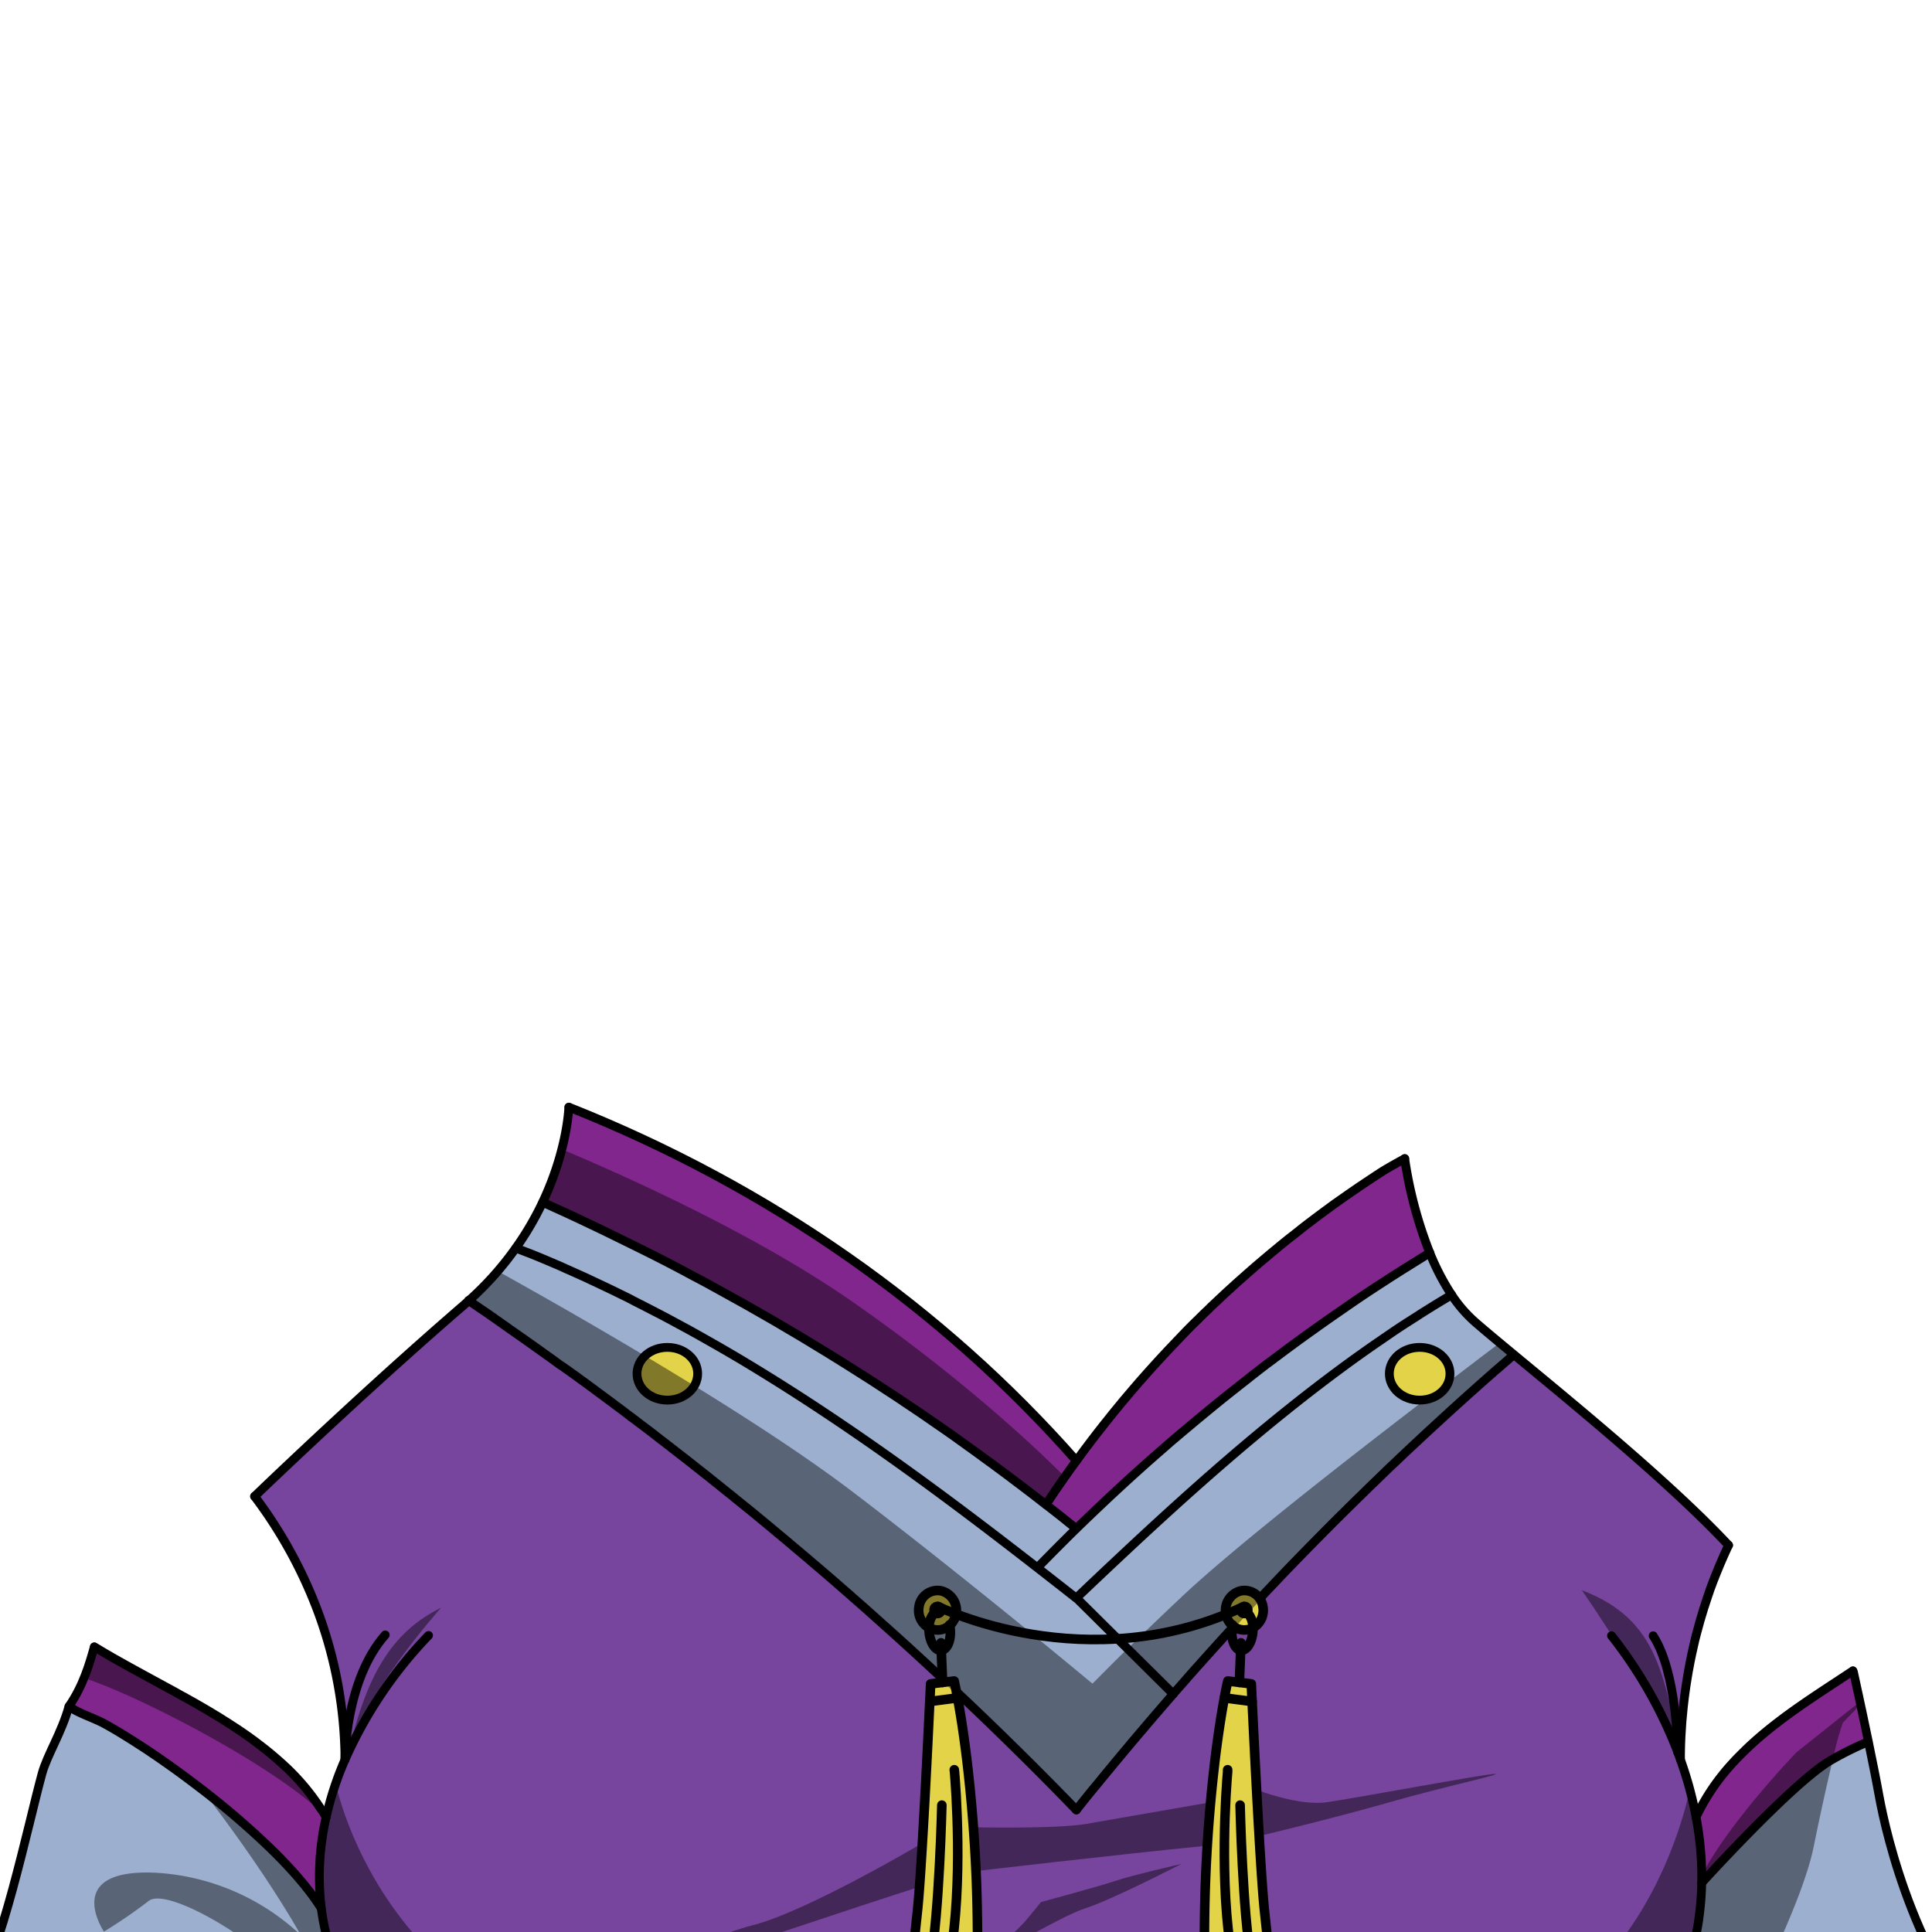 <svg xmlns="http://www.w3.org/2000/svg" viewBox="0 0 432 432">
  <defs>
    <style>.BUNTAI_BEAR_OUTFIT_BEAR_OUTFIT_34_cls-1{isolation:isolate;}.BUNTAI_BEAR_OUTFIT_BEAR_OUTFIT_34_cls-2{fill:#9cafcf;}.BUNTAI_BEAR_OUTFIT_BEAR_OUTFIT_34_cls-3{fill:#80268c;}.BUNTAI_BEAR_OUTFIT_BEAR_OUTFIT_34_cls-4{fill:#77459d;}.BUNTAI_BEAR_OUTFIT_BEAR_OUTFIT_34_cls-5{fill:#e3d348;}.BUNTAI_BEAR_OUTFIT_BEAR_OUTFIT_34_cls-6,.BUNTAI_BEAR_OUTFIT_BEAR_OUTFIT_34_cls-7,.BUNTAI_BEAR_OUTFIT_BEAR_OUTFIT_34_cls-8,.BUNTAI_BEAR_OUTFIT_BEAR_OUTFIT_34_cls-9{fill:none;}.BUNTAI_BEAR_OUTFIT_BEAR_OUTFIT_34_cls-7,.BUNTAI_BEAR_OUTFIT_BEAR_OUTFIT_34_cls-8,.BUNTAI_BEAR_OUTFIT_BEAR_OUTFIT_34_cls-9{stroke:#000;stroke-linecap:round;stroke-linejoin:round;}.BUNTAI_BEAR_OUTFIT_BEAR_OUTFIT_34_cls-7{stroke-width:1.97px;}.BUNTAI_BEAR_OUTFIT_BEAR_OUTFIT_34_cls-8{stroke-width:1.93px;}.BUNTAI_BEAR_OUTFIT_BEAR_OUTFIT_34_cls-9{stroke-width:2.14px;}.BUNTAI_BEAR_OUTFIT_BEAR_OUTFIT_34_cls-10{opacity:0.43;mix-blend-mode:multiply;}</style>
  </defs>
  <g class="BUNTAI_BEAR_OUTFIT_BEAR_OUTFIT_34_cls-1">
    <g id="outfit">
      <path class="BUNTAI_BEAR_OUTFIT_BEAR_OUTFIT_34_cls-2" d="M89.12,461.11H-15.51c3-4.76,6.44-10.15,9.27-14.31C.22,437.26,6.23,408.19,9.4,396.57c1.13-4.13,4.39-9.14,6-15l.94.58c1.59,1,5.1,2.24,6.86,3.2,1.27.69,2.72,1.53,4.31,2.51l1.4.87c.72.45,1.46.92,2.22,1.42l1.55,1,1.6,1.08c.81.55,1.64,1.12,2.47,1.71l1.7,1.2.86.62q1.72,1.24,3.48,2.57l.89.67,1.37,1.05h0a181.24,181.24,0,0,1,15.2,13.05l1.38,1.35c.51.52,1,1,1.52,1.55.74.77,1.47,1.55,2.16,2.32.46.51.92,1,1.36,1.54s.87,1,1.29,1.53l.61.77q1.42,1.79,2.6,3.53v0c.22.31.42.62.62.93v0h0q.12.92.27,1.83c.1.62.21,1.23.33,1.84s.24,1.17.38,1.75c0,0,0,.05,0,.08.06.3.14.59.21.89.13.5.26,1,.4,1.49.08.26.15.51.22.76l0,.1c.09.3.18.59.28.89s.17.53.26.79l0,.09c0,.16.1.32.16.48.12.34.24.69.37,1,.32.85.65,1.69,1,2.53l.21.5.45,1,.12.26c.12.25.23.49.35.73s.25.52.38.77a1.47,1.47,0,0,1,.1.22l.09.17c.49,1,1,1.93,1.56,2.87.17.31.34.61.53.91a.05.05,0,0,1,0,0c.35.6.72,1.19,1.1,1.77s.66,1,1,1.52a.09.09,0,0,0,0,.05,3,3,0,0,0,.2.29l.1.15c.28.4.56.8.85,1.19s.5.69.77,1,.43.57.66.86l0,.05a.47.47,0,0,0,.09.12l.17.21.08.1a2.09,2.09,0,0,0,.23.29c.36.46.73.91,1.12,1.36s.68.81,1,1.2l0,.05,0,0,0,0q.39.45.81.9a.27.27,0,0,0,.07.08l.15.16c.19.21.38.42.58.62h0a2.4,2.4,0,0,0,.22.24Z" />
      <path class="BUNTAI_BEAR_OUTFIT_BEAR_OUTFIT_34_cls-2" d="M449,461.11h-83.1A65.2,65.2,0,0,0,380.47,421l.91-1c3.76-4.09,18.41-19.79,26.23-25.28a24.49,24.49,0,0,1,2.24-1.42h0a71.91,71.91,0,0,1,7.86-3.86c.9,4.34,1.79,8.74,2.37,12C421.69,410.28,428.67,441.2,449,461.11Z" />
      <path class="BUNTAI_BEAR_OUTFIT_BEAR_OUTFIT_34_cls-3" d="M72.92,406.34h0c-.06.28-.12.55-.17.83-.18.81-.34,1.63-.47,2.44L72,411.15l0,.19a0,0,0,0,1,0,0,3.62,3.62,0,0,0-.06.46,4.63,4.63,0,0,0-.07.52c0,.37-.1.74-.13,1.11s-.07.63-.09,1,0,.39,0,.58h0a0,0,0,0,0,0,0h0v.09a0,0,0,0,0,0,0,0,0,0,0,0,0,0s0,0,0,0v0c0,.27,0,.53-.06.8a1.48,1.48,0,0,1,0,.21.45.45,0,0,0,0,.11c0,.39,0,.77-.05,1.16l0,.52v.41c0,.7,0,1.39,0,2.08,0,.23,0,.46,0,.69v0a0,0,0,0,0,0,0,0,0,0,0,0,0,0,0,0,0,0,0,0,0,.21.21,0,0,0,0,.11,1,1,0,0,0,0,.24s0,0,0,0a0,0,0,0,0,0,0c0,.49,0,1,.07,1.46a0,0,0,0,0,0,0c0,.45,0,.9.1,1.35l0,.36a1.64,1.64,0,0,0,0,.23c0,.51.11,1,.17,1.52v0c-.2-.31-.4-.62-.62-.93v0Q70,424,68.61,422.2l-.61-.77q-.63-.76-1.29-1.53c-.44-.51-.9-1-1.36-1.54-.69-.77-1.42-1.55-2.16-2.32-.5-.52-1-1-1.52-1.55l-1.38-1.35a181.24,181.24,0,0,0-15.2-13.05h0L43.71,399l-.89-.67q-1.76-1.32-3.48-2.57l-.86-.62-1.7-1.2c-.83-.59-1.66-1.16-2.47-1.71l-1.6-1.08-1.55-1c-.76-.5-1.5-1-2.22-1.42l-1.4-.87c-1.59-1-3-1.82-4.31-2.51-1.76-1-5.27-2.23-6.86-3.2l-.94-.58h0c.63-2.23,3.07-4.16,3.67-6.29.72-2.54,1.41-4.94,2-7,.79.48,1.58,1,2.38,1.42l.12.07.14.09c1,.59,2,1.16,3,1.73,3,1.66,6,3.28,9,4.92l3.35,1.82c.66.36,1.32.72,2,1.09h0l.47.27c1.64.91,3.26,1.83,4.87,2.78l2.38,1.43h0c.78.49,1.57,1,2.34,1.47h0l2.09,1.37c.9.6,1.78,1.21,2.65,1.83.68.49,1.36,1,2,1.49h0c.73.55,1.44,1.11,2.14,1.68.52.41,1,.83,1.52,1.27s.73.63,1.09.95.64.56.95.87l.52.48,1.27,1.24a50.39,50.39,0,0,1,5.65,6.85c.65,1,1.27,1.94,1.84,2.94Z" />
      <path class="BUNTAI_BEAR_OUTFIT_BEAR_OUTFIT_34_cls-3" d="M417.73,389.46a71.91,71.91,0,0,0-7.86,3.86h0a24.49,24.49,0,0,0-2.24,1.42c-7.82,5.49-22.47,21.19-26.23,25.28l-.91,1c0-.53,0-1.07,0-1.6v0c0-.32,0-.63,0-.94,0-.87,0-1.74-.1-2.6v0c0-.24,0-.49,0-.73,0-.7-.09-1.39-.16-2.08,0-.33-.06-.66-.11-1s0-.43-.07-.65a.39.39,0,0,0,0-.15c-.12-1.08-.27-2.15-.45-3.22-.09-.55-.19-1.11-.29-1.66h0c.11-.22.21-.46.33-.68h0a48.41,48.41,0,0,1,6.92-10.38c.54-.61,1.09-1.22,1.65-1.81.28-.3.57-.59.86-.88s.58-.58.87-.86c.57-.57,1.16-1.14,1.76-1.69,6.88-6.3,14.89-11.25,22.68-16.42l.12.32s.6,2.74,1.44,6.63l.12.59C416.51,383.64,417.13,386.53,417.73,389.46Z" />
      <path class="BUNTAI_BEAR_OUTFIT_BEAR_OUTFIT_34_cls-4" d="M386.51,345.51c-.1.2-.2.41-.29.61s-.25.54-.37.81c-.22.48-.43,1-.64,1.44s-.42,1-.62,1.44c-1,2.41-2,4.86-2.8,7.35-.28.83-.56,1.68-.83,2.52q-.87,2.77-1.6,5.59c-.12.46-.24.91-.35,1.37-.23,1-.47,2-.68,3-.14.62-.27,1.22-.38,1.83s-.3,1.52-.43,2.29c-.07.4-.14.79-.2,1.19-.51,3-.88,6-1.14,9-.06.7-.11,1.38-.16,2.06s-.08,1.38-.13,2.07c-.07,1.38-.11,2.76-.13,4.14h0c0,.37,0,.73,0,1.1v.19c.19.52.37,1.05.55,1.58,0,.16.11.31.16.47l.06.17c.1.31.2.63.29.94.34,1.06.65,2.13.94,3.19,0,.1.06.21.09.31a1.6,1.6,0,0,1,.05.21q.18.66.33,1.32t.36,1.5c.24,1,.46,2.09.65,3.14h0c.1.55.2,1.11.29,1.66l.24,1.59c.08.54.15,1.09.21,1.63,0,0,0,.1,0,.15.07.55.13,1.09.18,1.64,0,.23,0,.47.06.7s0,.52.06.78a2.11,2.11,0,0,1,0,.26c0,.11,0,.22,0,.34a3.4,3.4,0,0,1,0,.45c0,.15,0,.3,0,.45,0,.46.05.93.06,1.39s0,.72,0,1.07,0,.62,0,.94c0,0,0,0,0,0,0,.54,0,1.07,0,1.61a65.2,65.2,0,0,1-14.62,40.09l-.13.16c-.29.37-.59.73-.88,1.08-.11.14-.22.28-.34.41s-.14.17-.22.25c-.63.74-1.27,1.47-1.93,2.17-.11.14-.23.26-.35.39l-.37.38c-.85.89-1.72,1.76-2.62,2.6-.34.33-.69.66-1.05,1s-1,.89-1.5,1.32-1.13.95-1.7,1.41-1.15.91-1.74,1.35-1,.75-1.53,1.11c-1,.71-2,1.39-3,2l-.84.52-.85.51c-.59.35-1.19.68-1.79,1l-.27.14-.52.28c-.6.32-1.2.63-1.81.93-.28.14-.57.28-.85.4-.46.22-.91.44-1.37.64l-.15.07c-.24.11-.49.23-.74.33l-.29.12-.05,0-.91.39-.06,0c-.59.24-1.18.48-1.77.7s-1.35.5-2,.74l-1.07.35-.54.17,0,0-.15.05-1.08.33-.11,0-.81.24-.81.23-.11,0-.23.07-1.32.33c-.68.18-1.36.34-2.05.48l-1,.22-1.51.29-.89.16c-.43.08-.86.15-1.3.21l-.72.11-.7.1-1.08.14-.58.07-.51.06-1.86.19c-.55,0-1.12.09-1.68.12l-.31,0-1.55.06-1,0c-1.4,0-2.79,0-4.19,0l-1,0c-.49,0-1,0-1.46-.06-2.18-.12-4.33-.34-6.49-.62l-1.57-.22-.7-.1-.59-.1-.82-.13-.95-.18c-.73-.14-1.45-.3-2.18-.45-18.71-4.08-36-14.25-50.33-27.63h-.36l0,0-.07.06-1.55,1.16c-1.1.82-2.21,1.63-3.34,2.44q-1.42,1-2.88,2c-.92.62-1.85,1.23-2.78,1.83l-1.5.95-1.82,1.12c-.64.39-1.28.78-1.93,1.15s-1.18.69-1.77,1-1.47.83-2.21,1.23l-1.54.83c-.64.34-1.28.68-1.93,1l-1.93,1c-.84.41-1.68.82-2.53,1.21-.6.29-1.2.56-1.8.82-1.95.9-3.94,1.74-5.95,2.54-.54.23-1.1.44-1.65.65l-.54.2-.27.1-.27.11-1,.36c-1,.36-2,.72-3,1.06l-1.7.57-1.58.49-1.35.41c-.74.23-1.5.45-2.26.65l-.5.13-1.14.31-.47.13-.22.06-1,.26h0l-1,.25-1.07.25c-.66.16-1.31.3-2,.44-1.45.32-2.91.61-4.37.87s-3.2.55-4.82.77l-.79.11-.32,0-.23,0-1.8.21c-.61.06-1.21.13-1.83.18l-1.32.11-.88.08-.91.07c-1.15.08-2.31.14-3.49.19s-2.32.08-3.49.1c-1.33,0-2.67,0-4,0l-1.07,0-2.09-.06c-.39,0-.78,0-1.16-.06l-.73,0c-1.23-.08-2.46-.19-3.69-.3l-.77-.07-1.48-.16-1.56-.2-2.06-.28c-.87-.13-1.74-.27-2.6-.42s-1.73-.31-2.59-.48l-.34-.06-.47-.1-.12,0-1.53-.33-.92-.21c-.78-.18-1.56-.37-2.33-.57h-.05l-2.26-.61-.83-.24c-.86-.25-1.72-.51-2.57-.78l-.11,0c-.89-.29-1.78-.59-2.66-.9q-2.42-.85-4.78-1.84c-.39-.16-.77-.32-1.16-.5s-.57-.23-.84-.36l-.33-.15c-.77-.35-1.54-.7-2.31-1.07-1.1-.53-2.18-1.08-3.24-1.66-.44-.24-.88-.48-1.31-.73s-.74-.41-1.1-.63l-1.55-.92q-.78-.46-1.53-1c-.58-.37-1.15-.75-1.72-1.14l-1.23-.85c-.46-.32-.91-.65-1.36-1l-1.34-1c-.88-.67-1.75-1.37-2.6-2.09L94,465.73c-.62-.55-1.24-1.1-1.84-1.66s-1.2-1.14-1.79-1.72c-.42-.41-.83-.82-1.23-1.24l0-.05-.12-.14-.11-.1a1.8,1.8,0,0,1-.19-.2l-.39-.42a1.8,1.8,0,0,1-.19-.21c-.29-.3-.56-.62-.84-.93l0,0,0,0a.08.08,0,0,1,0-.05c-.35-.39-.7-.79-1-1.2s-.76-.9-1.12-1.36c-.08-.1-.16-.19-.23-.29l-.08-.1a1.15,1.15,0,0,1-.14-.17l0,0a.47.47,0,0,1-.09-.12h0s0,0,0-.05a.9.9,0,0,1-.15-.19c-.16-.2-.31-.38-.45-.57a.37.37,0,0,1-.06-.1c-.15-.18-.28-.36-.42-.55l-.35-.48c-.29-.39-.57-.79-.85-1.19l-.1-.15h0l-.19-.29,0-.05a.1.1,0,0,1,0,0c-.33-.49-.66-1-1-1.47s-.66-1-1-1.55a.75.75,0,0,0-.07-.12h0c-.2-.34-.4-.69-.59-1-.55-.94-1.07-1.9-1.56-2.87a1.3,1.3,0,0,1-.08-.17h0a1.47,1.47,0,0,0-.1-.22l0-.06a1.15,1.15,0,0,1-.12-.25c-.08-.15-.16-.3-.23-.46s-.15-.31-.23-.46l-.12-.27-.12-.26-.45-1-.21-.5c-.36-.84-.69-1.68-1-2.53-.13-.34-.25-.69-.37-1-.06-.16-.11-.32-.16-.48a.11.11,0,0,1,0-.05.05.05,0,0,1,0,0c-.09-.26-.18-.52-.26-.79s-.19-.59-.28-.89l0-.1a1.27,1.27,0,0,1-.06-.18c-.06-.19-.11-.38-.16-.58-.12-.43-.24-.86-.35-1.3s-.18-.72-.26-1.08c0,0,0,0,0-.08-.14-.58-.26-1.16-.38-1.75s-.23-1.22-.33-1.84-.19-1.22-.28-1.84v0s0-.09,0-.13c0-.46-.1-.91-.14-1.37a1.64,1.64,0,0,1,0-.23l0-.36c-.05-.45-.08-.9-.1-1.35s-.06-1-.07-1.49a0,0,0,0,1,0,0s0,0,0,0a.89.89,0,0,1,0-.23.33.33,0,0,1,0-.14,0,0,0,0,1,0,0,0,0,0,0,1,0,0s0,0,0,0v0h0c0-.23,0-.46,0-.68,0-.69,0-1.38,0-2.08,0-.15,0-.31,0-.46s0-.31,0-.47c0-.42,0-.85.06-1.27a1.48,1.48,0,0,0,0-.21c0-.27,0-.53.06-.8v0a.09.09,0,0,1,0,0v0a0,0,0,0,1,0-.05v0h0a0,0,0,0,1,0-.05c0-.1,0-.2,0-.3l0-.28c0-.32,0-.63.09-1,0-.14,0-.27,0-.41s0-.47.08-.7l0-.2c0-.11,0-.22,0-.32a2.51,2.51,0,0,1,0-.27c0-.12,0-.25.05-.37s0-.07,0-.1c.07-.49.15-1,.23-1.47s.19-1.07.3-1.6c0-.28.11-.56.17-.84l.18-.83h0c.09-.38.17-.77.27-1.15l.12-.47c.08-.33.16-.66.25-1s.18-.69.28-1,.23-.82.36-1.23.27-.88.41-1.32c0-.13.08-.26.13-.39s.17-.51.26-.77l.06-.17h0c.09-.26.18-.53.28-.8s.13-.35.19-.53.08-.22.13-.33a.42.42,0,0,1,0-.1c.21-.56.42-1.11.65-1.67s.51-1.25.78-1.87c0,0,0,0,0,0a96.46,96.46,0,0,0-6.31-33.81,102.41,102.41,0,0,0-13.9-25.09c9.88-9.49,28.79-27.25,46.9-42.87l.94-.82.09-.08c.9.6,1.79,1.22,2.68,1.83.32.2.63.42.94.63l.29.19a3.28,3.28,0,0,0,.38.27l.31.22.22.16.3.2,2.84,2,1.41,1,2.55,1.78c1.78,1.26,3.55,2.51,5.31,3.78.61.42,1.22.86,1.82,1.3.3.21.6.42.88.64s.55.39.81.58.63.46,1,.69c.47.33.94.67,1.41,1s1.15.81,1.71,1.24a4.34,4.34,0,0,1,.39.29c.66.47,1.33,1,2,1.45l1.58,1.18.39.28.11.08q1.86,1.37,3.71,2.76l3.2,2.42h0s0,0,0,0a3.63,3.63,0,0,1,.46.34,10.4,10.4,0,0,1,.93.71q2.76,2.09,5.49,4.2a2.39,2.39,0,0,1,.22.16c.28.21.56.42.83.65.46.34.92.69,1.38,1.07a3,3,0,0,1,.46.36s0,0,0,0c1.78,1.36,3.56,2.75,5.32,4.16a1.16,1.16,0,0,1,.25.2c.3.23.61.46.9.71.57.43,1.12.86,1.67,1.32l.29.23q.19.15.39.33c.47.35.93.73,1.4,1.11l1.79,1.44a.21.21,0,0,1,.08.06c.36.28.71.57,1.06.86a.45.45,0,0,1,.14.11c.62.49,1.24,1,1.86,1.51.91.72,1.82,1.47,2.72,2.2,1.67,1.38,3.34,2.75,5,4.15l.61.51a3.75,3.75,0,0,1,.44.37,1.24,1.24,0,0,1,.22.19l0,0a.53.53,0,0,1,.15.11l.54.45c.15.13.32.26.48.41.62.51,1.25,1,1.87,1.58s1.18,1,1.76,1.48l1.38,1.18c.8.67,1.61,1.36,2.41,2.05,1.57,1.34,3.14,2.69,4.69,4.06l.45.39c.13.11.27.22.4.35l1.54,1.36c.22.17.43.36.65.56q1.62,1.41,3.23,2.86l.07.06c1.15,1,2.31,2,3.45,3.08.18.15.37.31.55.49q2.52,2.25,5,4.52l.77.71c2,1.86,4.06,3.74,6.08,5.62a1.07,1.07,0,0,1,.19.18h0c.29.26.56.52.84.79.77.71,1.51,1.41,2.27,2.13h0l.07.06c.17.15.35.32.5.48h0q3.38,3.16,6.7,6.38t6.42,6.26q3.56,3.51,7.07,7.06c.73.74,1.46,1.47,2.18,2.22,1.12,1.14,2.22,2.26,3.31,3.4l.22.22.27.27.1.1c1.58-2,3.17-4,4.79-5.92l.29-.36.08-.09,1.38-1.69c.18-.22.36-.45.55-.67l1.17-1.41c.3-.38.62-.75.94-1.13l2.32-2.78c.46-.56.94-1.13,1.42-1.69l.3-.35c.5-.59,1-1.2,1.52-1.79l.27-.31.19-.24,1.42-1.67c1.67-1.94,3.35-3.88,5-5.8h0c.79-.91,1.58-1.8,2.37-2.69.29-.33.58-.65.86-1q4.56-5.14,9.18-10.21l.63-.68.37-.4c.05-.06.11-.11.16-.18s.34-.35.51-.54l.92-1,1.31-1.42.17-.17h0l0,0c.1-.12.19-.22.29-.32h0l2.52-2.69h0l.38-.4q2.84-3,5.7-6l.13-.14.1-.09c.14-.16.28-.3.42-.44s.31-.33.47-.48l.51-.52c.08-.07.14-.16.21-.23q3.08-3.18,6.2-6.32c.3-.31.61-.63.91-.92q1.66-1.68,3.33-3.33l.34-.33.72-.71c.37-.38.75-.75,1.13-1.12l1.1-1.09.33-.32a4.67,4.67,0,0,1,.4-.38l.85-.84.86-.84c.44-.44.89-.87,1.33-1.29l2.64-2.56c.87-.85,1.75-1.68,2.61-2.48l.68-.65,1.46-1.37c.44-.43.89-.84,1.33-1.26l.58-.54,0,0,0,0,0,0h0l0,0,.44-.42,2.73-2.54c.94-.88,1.88-1.75,2.83-2.61l2.59-2.37,1.8-1.62q3.45-3.12,6.93-6.17c.38-.34.76-.68,1.15-1,1.16-1,2.32-2,3.49-3.06h0l.06.06C352.28,314.28,373.66,331.77,386.51,345.51Z" />
      <path class="BUNTAI_BEAR_OUTFIT_BEAR_OUTFIT_34_cls-5" d="M149.17,301.28c-3.74,0-6.78,2.63-6.78,5.89s3,5.9,6.78,5.9,6.78-2.64,6.78-5.9S152.91,301.28,149.17,301.28Z" />
      <path class="BUNTAI_BEAR_OUTFIT_BEAR_OUTFIT_34_cls-5" d="M317.44,301.28c-3.74,0-6.78,2.63-6.78,5.89s3,5.9,6.78,5.9,6.78-2.64,6.78-5.9S321.18,301.28,317.44,301.28Z" />
      <path class="BUNTAI_BEAR_OUTFIT_BEAR_OUTFIT_34_cls-6" d="M335.37,300.27l-2.31-1.93-.71-.6L331,296.61l-1.21-1a30.34,30.34,0,0,1-5.22-6.05l-.37.22-.63.38-.85.52-.58.34-.6.37c-1.17.71-2.32,1.43-3.47,2.15-.29.19-.59.37-.88.57l-2.39,1.53v0l-.34.2a.2.2,0,0,1-.07.06c-1.33.85-2.64,1.73-3.95,2.63L308,300.18q-3.18,2.19-6.3,4.46c-18.44,13.43-35.56,28.69-52.29,44.41q-4.38,4.11-8.73,8.26c-2.88-2.27-5.77-4.52-8.67-6.78-20.87-16.24-42.2-32-65.22-45.89-2.16-1.3-4.33-2.57-6.53-3.83L157,299l-.53-.3-2.07-1.15,0,0-.67-.37-.91-.49-2.42-1.31c-1.11-.6-2.23-1.19-3.35-1.77l-3.16-1.63a6.77,6.77,0,0,0-.66-.33c-.49-.26-1-.51-1.49-.76s-1.29-.65-1.95-1l-2.34-1.15-.89-.43-2.3-1.09-1.36-.64-2-.94-1-.45-1.67-.75c-.57-.26-1.13-.51-1.7-.75-.75-.33-1.5-.66-2.25-1q-2.12-.91-4.25-1.79l-1.1-.45-.15-.06c-.87-.36-1.74-.71-2.62-1-.25-.11-.49-.21-.74-.3h0c-.71,1-1.46,2-2.25,3-.38.48-.77,1-1.18,1.44-.19.24-.4.49-.61.73s-.43.49-.66.74l-.66.74c-.22.25-.45.49-.68.74l-1,1.09c-.62.63-1.25,1.25-1.91,1.87-.49.47-1,.93-1.5,1.39.9.6,1.79,1.22,2.68,1.83.32.2.63.42.94.63l.29.19a3.28,3.28,0,0,0,.38.27l.21.14.1.08.22.16.3.2,2.84,2,1.41,1,2.55,1.78c1.78,1.26,3.55,2.51,5.31,3.78.61.42,1.22.86,1.82,1.3.3.21.6.42.88.64s.55.39.81.58.63.46,1,.69c.47.33.94.67,1.41,1s1.15.81,1.71,1.24a4.34,4.34,0,0,1,.39.29c.66.47,1.33,1,2,1.45s1.06.77,1.58,1.18l.39.28.11.08q1.86,1.37,3.71,2.76c1.08.79,2.14,1.6,3.2,2.42h0s0,0,0,0a3.63,3.63,0,0,1,.46.34,10.4,10.4,0,0,1,.93.71c1.12.83,2.23,1.67,3.35,2.53l2.14,1.67a2.39,2.39,0,0,1,.22.16c.28.21.56.42.83.65.46.34.92.69,1.38,1.07a3,3,0,0,1,.46.36s0,0,0,0c1.78,1.36,3.56,2.75,5.32,4.16a1.16,1.16,0,0,1,.25.2c.3.23.61.46.9.71.57.43,1.12.86,1.67,1.32l.29.23q.19.15.39.33c.47.35.93.73,1.4,1.11l1.79,1.44a.21.21,0,0,1,.08.06c.36.28.71.57,1.06.86a.45.45,0,0,1,.14.11c.62.49,1.24,1,1.86,1.51.91.72,1.82,1.47,2.72,2.2,1.67,1.38,3.34,2.75,5,4.15l.61.51a3.75,3.75,0,0,1,.44.37,1.24,1.24,0,0,1,.22.19s0,0,0,0a.53.53,0,0,1,.15.11l.54.45c.15.13.32.26.48.41.62.51,1.25,1,1.87,1.58s1.18,1,1.76,1.48l1.38,1.18c.8.67,1.61,1.36,2.41,2.05,1.57,1.34,3.14,2.69,4.69,4.06l.45.39c.13.11.27.22.4.35.52.44,1,.89,1.54,1.36.22.17.43.36.65.56q1.62,1.41,3.23,2.86l.07.06c1.15,1,2.31,2,3.45,3.08.18.15.37.31.55.49q2.52,2.25,5,4.52l.77.71c2,1.86,4.06,3.74,6.08,5.62a1.07,1.07,0,0,1,.19.18h0c.29.26.56.52.84.79.77.71,1.51,1.41,2.27,2.13h0l.07.06c.17.15.35.32.5.48h0q3.38,3.16,6.7,6.38t6.42,6.26q3.56,3.51,7.07,7.06c.73.74,1.46,1.47,2.18,2.22,1.12,1.14,2.22,2.26,3.31,3.4l.22.22.27.27.1.1c1.58-2,3.17-4,4.79-5.92l.29-.36.08-.09a1,1,0,0,1,.15-.2l1.23-1.49c.18-.22.36-.45.55-.67l1.17-1.41c.3-.38.62-.75.94-1.13.76-.93,1.54-1.86,2.32-2.78.46-.56.94-1.13,1.42-1.69l.3-.35c.5-.59,1-1.2,1.52-1.79l.27-.31.19-.24,1.42-1.67c1.67-1.94,3.35-3.88,5-5.8h0c.79-.91,1.58-1.8,2.37-2.69.29-.33.58-.65.86-1q4.56-5.14,9.18-10.21l.63-.68.37-.4c.05-.06.11-.11.16-.18s.34-.35.51-.54l.92-1,1.31-1.42.17-.17h0l0,0c.1-.12.19-.22.29-.32h0l2.52-2.69h0l.38-.4q2.84-3,5.7-6l.23-.23c.14-.16.28-.3.42-.44s.31-.33.47-.48l.51-.52c.08-.07.14-.16.21-.23q3.08-3.18,6.2-6.32c.3-.31.61-.63.91-.92q1.66-1.68,3.33-3.33l.34-.33c.62-.62,1.23-1.23,1.85-1.83l1.1-1.09.33-.32a4.67,4.67,0,0,1,.4-.38l.85-.84.86-.84c.44-.44.89-.87,1.33-1.29.88-.87,1.76-1.72,2.64-2.56s1.75-1.68,2.61-2.48l.68-.65,1.46-1.37c.3-.26.59-.54.87-.8l1-1,0,0a.19.19,0,0,1,.07-.06h0l0,0a.3.3,0,0,1,.09-.1l.35-.32,2.73-2.54,2.83-2.61,2.59-2.37,1.8-1.62q3.45-3.12,6.93-6.17c.38-.34.76-.68,1.15-1,1.16-1,2.32-2,3.49-3.06Zm-191.16,2.9s0,0,0,0l.11-.1.29-.23a.63.63,0,0,1,.13-.11,6.09,6.09,0,0,1,1.1-.67l.28-.13a1.48,1.48,0,0,1,.29-.12l.19-.07.21-.07a6.4,6.4,0,0,1,1-.25,4,4,0,0,1,.59-.08h.18a5.88,5.88,0,0,1,.6,0,5.68,5.68,0,0,1,.59,0,1.55,1.55,0,0,1,.31,0h0a1.45,1.45,0,0,1,.3,0l.14,0s0,0,0,0h.08l.54.13a.83.83,0,0,1,.21.06h0a.7.7,0,0,1,.19.06l.06,0a.16.16,0,0,1,.09,0l.43.17a3.55,3.55,0,0,1,.44.21,1.19,1.19,0,0,1,.22.12l.38.23a5.81,5.81,0,0,1,1.18,1q.21.22.39.45l.21.3,0,.05.11.16.18.32.15.3,0,0c0,.12.11.25.15.38s.1.3.14.45a0,0,0,0,0,0,0v0a.52.52,0,0,1,0,.11.31.31,0,0,1,0,.08l0,.13v0a1.54,1.54,0,0,1,.06.43c0,.15,0,.3,0,.45a2.44,2.44,0,0,1,0,.27,2.28,2.28,0,0,1,0,.27.13.13,0,0,1,0,.06s0,.07,0,.11v0c0,.11,0,.22-.06.33a.36.36,0,0,0,0,.1s0,.06,0,.08l0,.11h0a3.57,3.57,0,0,1-.12.4l-.11.27-.11.27h0a0,0,0,0,0,0,0,2.69,2.69,0,0,1-.16.29l0,.06,0,0-.06.11h0l-.33.47h0l-.22.27,0,0a4.89,4.89,0,0,1-.39.4,4.14,4.14,0,0,1-.5.44,0,0,0,0,1,0,0l-.16.14a2.92,2.92,0,0,1-.32.21h0l-.17.12a4.59,4.59,0,0,1-.49.26l-.07,0,0,0-.41.17,0,0-.1,0h0l-.08,0h0c-.15.06-.3.1-.46.15h0l-.17,0a.58.58,0,0,1-.18,0h0a2.54,2.54,0,0,1-.55.1,1.15,1.15,0,0,1-.26,0h-.25a5.68,5.68,0,0,1-.59,0,6.08,6.08,0,0,1-.61,0h-.08a.58.58,0,0,1-.19,0,3.86,3.86,0,0,1-.49-.06h0l-.12,0-.51-.12c-.21-.05-.41-.12-.62-.19h0l-.11,0c-.17-.06-.33-.13-.48-.2h0l-.07,0a1.59,1.59,0,0,1-.29-.15l-.06,0a5.65,5.65,0,0,1-.58-.36l-.08,0a5.52,5.52,0,0,1-.53-.43,5.66,5.66,0,0,1-.43-.42,3.44,3.44,0,0,1-.35-.41c-.12-.16-.24-.32-.34-.48a5.44,5.44,0,0,1-.51-1.06,4.11,4.11,0,0,1-.17-.57,5.17,5.17,0,0,1-.14-1.19,3.94,3.94,0,0,1,0-.6,3.85,3.85,0,0,1,.08-.49,1.16,1.16,0,0,1,0-.18,3.82,3.82,0,0,1,.15-.48,2.63,2.63,0,0,1,.17-.42.09.09,0,0,1,0-.06,1,1,0,0,1,.12-.23,4.32,4.32,0,0,1,.48-.75,1.09,1.09,0,0,1,.13-.17s0,0,0-.05a1.35,1.35,0,0,1,.16-.19.11.11,0,0,1,0,0,1,1,0,0,1,.14-.15s0,0,0,0a.81.81,0,0,1,.16-.16Zm179.42,6.39a2.32,2.32,0,0,1-.21.38.41.41,0,0,1-.07.11,4,4,0,0,1-.3.42,2.15,2.15,0,0,1-.23.28s0,0,0,0a2.16,2.16,0,0,1-.25.27c-.1.11-.21.21-.32.31l-.33.25-.14.12a2.92,2.92,0,0,1-.32.21,2.61,2.61,0,0,1-.28.17,3.24,3.24,0,0,1-.36.2,2.08,2.08,0,0,1-.3.13,2.08,2.08,0,0,1-.3.13h0l-.19.07-.13,0-.18.06a.2.2,0,0,1-.11,0h0l-.11,0a.47.47,0,0,1-.17,0s0,0,0,0h0s0,0,0,0l-.15,0h0a2,2,0,0,1-.34.06h-.09l-.17,0-.21,0H318a5.49,5.49,0,0,1-.58,0,6.08,6.08,0,0,1-.61,0h-.21a3,3,0,0,1-.43-.06H316a5.63,5.63,0,0,1-.59-.14,4,4,0,0,1-.49-.15l-.14,0h0c-.19-.07-.39-.15-.58-.24h0l-.08,0a3.88,3.88,0,0,1-.45-.24,6.25,6.25,0,0,1-.6-.4,4.31,4.31,0,0,1-.4-.32l-.08-.07a3.38,3.38,0,0,1-.27-.26,5.11,5.11,0,0,1-.48-.55c-.12-.16-.24-.32-.34-.48a5.44,5.44,0,0,1-.51-1.06,3.74,3.74,0,0,1-.17-.57,3.11,3.11,0,0,1-.08-.44.77.77,0,0,1,0-.15,4,4,0,0,1,0-.6c0-3.25,3-5.89,6.78-5.89s6.77,2.64,6.77,5.89a4.24,4.24,0,0,1,0,.51.37.37,0,0,1,0,.11v0c0,.15,0,.29-.07.42a.53.53,0,0,1,0,.12.36.36,0,0,1,0,.1s0,0,0,.05a2.79,2.79,0,0,1-.11.35s0,.08,0,.12A6,6,0,0,1,323.63,309.56Z" />
      <path class="BUNTAI_BEAR_OUTFIT_BEAR_OUTFIT_34_cls-2" d="M319.72,280.14a53.8,53.8,0,0,0,4.87,9.38l-.37.22-.63.38-.85.52-.58.34-.6.37c-1.17.71-2.32,1.43-3.47,2.15-.29.19-.59.37-.88.57l-2.39,1.53c-.11.08-.23.15-.35.22a.2.2,0,0,1-.07.06c-1.33.85-2.64,1.73-3.95,2.63L308,300.18q-3.18,2.19-6.3,4.46c-18.44,13.43-35.56,28.69-52.29,44.41q-4.38,4.11-8.73,8.26c-2.88-2.27-5.77-4.52-8.67-6.78-20.87-16.24-42.2-32-65.22-45.89-2.16-1.3-4.33-2.57-6.53-3.83-1.08-.62-2.16-1.24-3.24-1.84l-.53-.3-2.07-1.15,0,0-.67-.37-.91-.49-2.42-1.31c-1.11-.6-2.23-1.19-3.35-1.77l-3.16-1.63a6.77,6.77,0,0,0-.66-.33c-.49-.26-1-.51-1.49-.76s-1.29-.65-1.95-1l-2.34-1.15-.89-.43-2.3-1.09-1.36-.64-2-.94-1-.45-1.67-.75c-.57-.26-1.13-.51-1.7-.75-.75-.33-1.5-.66-2.25-1q-2.12-.91-4.25-1.79l-1.1-.45-.15-.06c-.87-.36-1.74-.71-2.62-1l-.75-.3a67.69,67.69,0,0,0,5.73-9.67l.27-.56c1.61.72,3.21,1.44,4.8,2.18l3.83,1.8.57.26.58.28,1.15.54,2.54,1.21q4.09,2,8.15,4,6.09,3,12.08,6.24c1.94,1,3.86,2.06,5.77,3.12q12.36,6.75,24.29,14.11l4.37,2.72,3.33,2.11,2,1.3,1.47.95q3.47,2.24,6.88,4.55l.92.61,1,.67c.39.26.78.52,1.17.8q2.29,1.54,4.57,3.14c1.69,1.17,3.37,2.36,5,3.55l.46.33c1.62,1.16,3.23,2.32,4.83,3.51l.65.47.69.51.11.08c1.63,1.2,3.26,2.41,4.87,3.64l.93.7,3.42,2.62,1.49,1.16.17.13.14.1.11.09.13.1q3.44,2.65,6.79,5.39,3.53-3.43,7.12-6.8c1.31-1.23,2.63-2.44,3.94-3.65,2.56-2.34,5.13-4.64,7.74-6.91l2.22-1.94c1.17-1,2.36-2,3.54-3l.64-.53c1.36-1.14,2.73-2.28,4.1-3.4.16-.14.32-.28.49-.41q2.27-1.86,4.54-3.67c1.18-.93,2.34-1.86,3.52-2.77l1-.81.2-.15.59-.46,4.12-3.14q4.77-3.6,9.63-7.06c2-1.45,4.05-2.87,6.11-4.28q4.59-3.16,9.28-6.22c.69-.45,1.37-.9,2.06-1.33l2.07-1.32,1.63-1a3.54,3.54,0,0,1,.41-.26c.3-.2.61-.39.92-.58l2.34-1.46Z" />
      <path class="BUNTAI_BEAR_OUTFIT_BEAR_OUTFIT_34_cls-2" d="M252.11,368.64l-2.21-2.19-9.22-9.14c-2.88-2.27-5.77-4.52-8.67-6.78-20.87-16.24-42.2-32-65.22-45.89-2.16-1.3-4.33-2.57-6.53-3.83L157,299l-.53-.3-2.07-1.15,0,0-.67-.37-.91-.49-2.42-1.31c-1.11-.6-2.23-1.19-3.35-1.77l-3.16-1.63a6.77,6.77,0,0,0-.66-.33c-.49-.26-1-.51-1.49-.76s-1.29-.65-1.95-1l-2.34-1.15-.89-.43-2.3-1.09-1.36-.64-2-.94-1-.45-1.67-.75c-.57-.26-1.13-.51-1.7-.75-.75-.33-1.5-.66-2.25-1q-2.12-.91-4.25-1.79l-1.1-.45-.15-.06c-.87-.36-1.74-.71-2.62-1-.25-.11-.49-.21-.74-.3h0c-.71,1-1.46,2-2.25,3-.38.48-.77,1-1.18,1.44-.19.24-.4.49-.61.73s-.43.49-.66.74l-.66.74c-.22.25-.45.49-.68.74l-1,1.09c-.62.63-1.25,1.25-1.91,1.87-.49.47-1,.93-1.5,1.39.9.6,1.79,1.22,2.68,1.83.32.2.63.42.94.63l.29.19a3.28,3.28,0,0,0,.38.27l.21.14.1.08.22.16.3.2,2.84,2,1.41,1,2.55,1.78c1.78,1.26,3.55,2.51,5.31,3.78.61.42,1.22.86,1.82,1.3.3.21.6.42.88.64s.55.39.81.58.63.46,1,.69c.47.33.94.67,1.41,1s1.15.81,1.71,1.24a4.34,4.34,0,0,1,.39.29c.66.47,1.33,1,2,1.45s1.06.77,1.58,1.18l.39.28.11.08q1.86,1.37,3.71,2.76c1.08.79,2.14,1.6,3.2,2.42h0s0,0,0,0a3.63,3.63,0,0,1,.46.34,10.4,10.4,0,0,1,.93.71c1.12.83,2.23,1.67,3.35,2.53l2.14,1.67a2.39,2.39,0,0,1,.22.16c.28.21.56.42.83.65.46.34.92.69,1.38,1.07a3,3,0,0,1,.46.36s0,0,0,0c1.78,1.36,3.56,2.75,5.32,4.16a1.16,1.16,0,0,1,.25.2c.3.23.61.46.9.71.57.43,1.12.86,1.67,1.32l.29.23q.19.15.39.33c.47.35.93.73,1.4,1.11l1.79,1.44a.21.21,0,0,1,.08.06c.36.27.71.55,1.06.86a.45.45,0,0,1,.14.11c.62.49,1.24,1,1.86,1.51.91.72,1.82,1.47,2.72,2.2,1.67,1.38,3.34,2.75,5,4.15l.61.51a3.75,3.75,0,0,1,.44.37,1.24,1.24,0,0,1,.22.19s0,0,0,0a.53.53,0,0,1,.15.11l.54.45c.15.13.32.26.48.41.62.51,1.25,1,1.87,1.58s1.18,1,1.76,1.48.92.77,1.38,1.18c.8.67,1.61,1.36,2.41,2.05,1.57,1.34,3.14,2.69,4.69,4.06l.45.39c.13.11.27.22.4.35.52.44,1,.89,1.54,1.36.22.17.43.36.65.56q1.62,1.41,3.23,2.86l.07.06c1.15,1,2.31,2,3.45,3.08.18.15.37.31.55.49q2.52,2.25,5,4.52l.77.71c2,1.86,4.06,3.74,6.08,5.62a1.07,1.07,0,0,1,.19.18h0c.29.26.56.52.84.79.77.71,1.51,1.41,2.27,2.13h0l.07.06c.17.15.35.32.5.48h0q3.38,3.16,6.7,6.38t6.42,6.26q3.56,3.51,7.07,7.06c.73.74,1.46,1.47,2.18,2.22,1.12,1.14,2.22,2.26,3.31,3.4l.22.22.27.27.1.1c1.58-2,3.17-4,4.79-5.92l.29-.36.08-.09a1,1,0,0,1,.15-.2l1.23-1.49c.18-.22.36-.45.55-.67l1.17-1.41c.3-.38.62-.75.94-1.13.76-.93,1.54-1.86,2.32-2.78.46-.56.94-1.13,1.42-1.69l.3-.35c.5-.59,1-1.2,1.52-1.79l.27-.31.19-.24,1.42-1.67c1.67-1.94,3.35-3.88,5-5.8h0Zm-107.9-65.47s0,0,0,0l.11-.1.29-.23a.63.63,0,0,1,.13-.11,6.09,6.09,0,0,1,1.1-.67l.28-.13a1.48,1.48,0,0,1,.29-.12l.19-.07.21-.07a6.4,6.4,0,0,1,1-.25,4,4,0,0,1,.59-.08h.18a5.88,5.88,0,0,1,.6,0,5.68,5.68,0,0,1,.59,0,1.55,1.55,0,0,1,.31,0h0a1.45,1.45,0,0,1,.3,0l.14,0s0,0,0,0h.08l.54.13a.83.83,0,0,1,.21.06h0a.7.7,0,0,1,.19.06l.06,0a.16.16,0,0,1,.09,0l.43.17a3.55,3.55,0,0,1,.44.21,1.19,1.19,0,0,1,.22.12l.38.23a5.81,5.81,0,0,1,1.18,1q.21.22.39.45l.21.3,0,.05.11.16.18.32.15.3,0,0c0,.12.11.25.15.38s.1.3.14.45a0,0,0,0,0,0,0v0a.52.52,0,0,1,0,.11.31.31,0,0,1,0,.08l0,.13v0a1.54,1.54,0,0,1,.06.43c0,.15,0,.3,0,.45a2.44,2.44,0,0,1,0,.27,2.28,2.28,0,0,1,0,.27.13.13,0,0,1,0,.06s0,.07,0,.11v0c0,.11,0,.22-.06.33a.36.36,0,0,0,0,.1s0,.06,0,.08l0,.11h0a3.57,3.57,0,0,1-.12.4l-.11.27-.11.27h0a0,0,0,0,0,0,0,2.69,2.69,0,0,1-.16.29l0,.06,0,0-.06.11h0l-.33.47h0l-.22.27,0,0a4.89,4.89,0,0,1-.39.4,4.14,4.14,0,0,1-.5.44,0,0,0,0,1,0,0l-.16.14a2.92,2.92,0,0,1-.32.21h0l-.17.12a4.59,4.59,0,0,1-.49.26l-.07,0h0l-.41.17,0,0-.1,0h0l-.08,0h0c-.15.06-.3.1-.46.15h0l-.17,0a.58.58,0,0,1-.18,0h0a2.54,2.54,0,0,1-.55.1,1.15,1.15,0,0,1-.26,0h-.25a5.68,5.68,0,0,1-.59,0,6.08,6.08,0,0,1-.61,0h-.08a.58.58,0,0,1-.19,0,3.86,3.86,0,0,1-.49-.06h0l-.12,0-.51-.12c-.21-.05-.41-.12-.62-.19h0l-.11,0c-.17-.06-.33-.13-.48-.2h0l-.07,0a1.59,1.59,0,0,1-.29-.15l-.06,0a5.65,5.65,0,0,1-.58-.36l-.08,0a5.52,5.52,0,0,1-.53-.43,5.66,5.66,0,0,1-.43-.42,3.44,3.44,0,0,1-.35-.41c-.12-.16-.24-.32-.34-.48a5.44,5.44,0,0,1-.51-1.06,4.11,4.11,0,0,1-.17-.57,5.17,5.17,0,0,1-.14-1.19,3.94,3.94,0,0,1,0-.6,3.85,3.85,0,0,1,.08-.49,1.16,1.16,0,0,1,0-.18,3.82,3.82,0,0,1,.15-.48,2.63,2.63,0,0,1,.17-.42.09.09,0,0,1,0-.06,1,1,0,0,1,.12-.23,4.32,4.32,0,0,1,.48-.75,1.09,1.09,0,0,1,.13-.17s0,0,0-.05a1.35,1.35,0,0,1,.16-.19.11.11,0,0,1,0,0,1,1,0,0,1,.14-.15s0,0,0,0a.81.81,0,0,1,.16-.16Z" />
      <path class="BUNTAI_BEAR_OUTFIT_BEAR_OUTFIT_34_cls-2" d="M335.37,300.27l-2.31-1.93-.71-.6L331,296.61l-1.21-1a30.34,30.34,0,0,1-5.22-6.05l-.37.22-.63.38-.85.52-.58.34-.6.37c-1.17.71-2.32,1.43-3.47,2.15-.29.19-.59.37-.88.57l-2.39,1.53v0l-.34.2a.2.2,0,0,1-.07.06c-1.33.85-2.64,1.73-3.95,2.63L308,300.18q-3.18,2.19-6.3,4.46c-18.44,13.43-35.56,28.69-52.29,44.41q-4.38,4.11-8.73,8.26l9.22,9.14,2.21,2.19,10.24,10.15c.79-.91,1.58-1.8,2.37-2.69.29-.33.58-.65.86-1q4.56-5.14,9.18-10.21l.63-.68.37-.4c.05-.06.11-.11.16-.18s.34-.35.51-.54l.92-1,1.31-1.42.17-.17h0l0,0c.1-.12.19-.22.29-.32h0l2.52-2.69h0l.38-.4q2.84-3,5.7-6l.13-.14.1-.09c.14-.16.28-.3.42-.44s.31-.33.47-.48.47-.5.72-.75q3.08-3.18,6.2-6.32c.3-.31.61-.63.91-.92q1.66-1.68,3.33-3.33l.34-.33c.62-.62,1.23-1.23,1.85-1.83l1.1-1.09.33-.32a4.67,4.67,0,0,1,.4-.38l.85-.84.86-.84c.44-.44.89-.87,1.33-1.29.88-.87,1.76-1.72,2.64-2.56s1.75-1.68,2.61-2.48l.68-.65c.93-.89,1.86-1.76,2.79-2.63l.58-.54,0,0a.19.19,0,0,1,.07-.06h0l0,0a.3.3,0,0,1,.09-.1l.35-.32,2.73-2.54,2.83-2.61,2.59-2.37,1.8-1.62q3.45-3.12,6.93-6.17c.38-.34.76-.68,1.15-1,1.16-1,2.32-2,3.49-3.06Zm-11.74,9.29a2.32,2.32,0,0,1-.21.38.41.41,0,0,1-.07.11,4,4,0,0,1-.3.42,2.15,2.15,0,0,1-.23.28s0,0,0,0a2.16,2.16,0,0,1-.25.27c-.1.11-.21.21-.32.31l-.33.25-.14.12a2.92,2.92,0,0,1-.32.21,2.61,2.61,0,0,1-.28.17,3.24,3.24,0,0,1-.36.2,2.08,2.08,0,0,1-.3.13,2.08,2.08,0,0,1-.3.13h0l-.19.07-.13,0-.18.06a.2.2,0,0,1-.11,0h0l-.11,0a.47.47,0,0,1-.17,0s0,0,0,0h0s0,0,0,0l-.15,0h0a2,2,0,0,1-.34.06h-.09l-.17,0-.21,0H318a5.49,5.49,0,0,1-.58,0,6.08,6.08,0,0,1-.61,0h-.21a3,3,0,0,1-.43-.06H316a5.63,5.63,0,0,1-.59-.14,4,4,0,0,1-.49-.15l-.14,0h0c-.19-.07-.39-.15-.58-.24h0l-.08,0a3.88,3.88,0,0,1-.45-.24,6.25,6.25,0,0,1-.6-.4,4.31,4.31,0,0,1-.4-.32l-.08-.07a3.38,3.38,0,0,1-.27-.26,5.11,5.11,0,0,1-.48-.55c-.12-.16-.24-.32-.34-.48a5.44,5.44,0,0,1-.51-1.06,3.74,3.74,0,0,1-.17-.57,3.11,3.11,0,0,1-.08-.44.77.77,0,0,1,0-.15,4,4,0,0,1,0-.6c0-3.25,3-5.89,6.78-5.89s6.77,2.64,6.77,5.89a4.24,4.24,0,0,1,0,.51.37.37,0,0,1,0,.11v0c0,.15,0,.29-.07.42a.53.53,0,0,1,0,.12.36.36,0,0,1,0,.1s0,0,0,.05a2.79,2.79,0,0,1-.11.35s0,.08,0,.12A6,6,0,0,1,323.63,309.56Z" />
      <path class="BUNTAI_BEAR_OUTFIT_BEAR_OUTFIT_34_cls-3" d="M319.72,280.13h0l-.81.49-2.34,1.46c-.31.19-.62.38-.92.58a3.54,3.54,0,0,0-.41.26l-1.63,1-2.07,1.32c-.69.43-1.37.88-2.06,1.33q-4.68,3-9.28,6.22c-2.06,1.41-4.09,2.83-6.11,4.28q-4.86,3.47-9.63,7.06l-4.12,3.14-.59.46-.2.15-1,.81c-1.18.91-2.34,1.84-3.52,2.77q-2.28,1.81-4.54,3.67c-.17.13-.33.27-.49.41-1.37,1.12-2.74,2.26-4.1,3.4l-.64.53c-1.18,1-2.37,2-3.54,3l-2.22,1.94c-2.61,2.27-5.18,4.57-7.74,6.91-1.31,1.21-2.63,2.42-3.94,3.65q-3.6,3.38-7.12,6.8-3.36-2.73-6.79-5.39l-.13-.1-.11-.09-.14-.1-.17-.13-1.49-1.16-3.42-2.62-.93-.7c-1.61-1.23-3.24-2.44-4.87-3.64l-.11-.08-.69-.51-.65-.47c-1.6-1.19-3.21-2.35-4.83-3.51l-.46-.33c-1.67-1.19-3.35-2.38-5-3.55-1.51-1.06-3-2.11-4.57-3.14-.39-.28-.78-.54-1.17-.8l-1-.67-.92-.61q-3.42-2.31-6.88-4.55l-1.47-.95-2-1.3-2.7-1.72-.63-.39-4.37-2.72q-11.93-7.34-24.29-14.11c-1.91-1.06-3.83-2.09-5.77-3.12q-6-3.19-12.08-6.24-4-2-8.15-4l-2.54-1.21-1.15-.54-1.15-.54-3.83-1.8c-1.59-.74-3.19-1.46-4.8-2.18A66.68,66.68,0,0,0,125.65,257a48,48,0,0,0,1.57-9.42c44.86,17.83,83.42,45,113.46,79.06q1.51-2.08,3.07-4.13c.46-.61.93-1.23,1.4-1.83s1.08-1.39,1.63-2.08c.68-.86,1.37-1.73,2.07-2.59q2.18-2.69,4.43-5.31c.47-.56.95-1.11,1.43-1.66q4.09-4.69,8.41-9.18c.62-.66,1.27-1.33,1.91-2l.2-.21c.91-.93,1.83-1.85,2.76-2.74.68-.69,1.36-1.36,2.06-2,.51-.51,1-1,1.53-1.48l2.43-2.28c.82-.76,1.64-1.51,2.47-2.25s1.56-1.4,2.35-2.08q.94-.85,1.92-1.68c.58-.51,1.16-1,1.75-1.49l1.52-1.28c1.79-1.49,3.6-3,5.43-4.39.67-.54,1.35-1.08,2-1.59.17-.15.36-.29.54-.42.69-.53,1.37-1.05,2.07-1.57l.88-.66,2.13-1.57c.89-.66,1.79-1.31,2.69-1.93s1.62-1.15,2.44-1.71l.35-.23c.89-.61,1.78-1.22,2.67-1.81s1.83-1.23,2.75-1.83,1.51-1,2.07-1.3l1.26-.73,1.8-1,1-.56A94.11,94.11,0,0,0,319.72,280.13Z" />
      <path class="BUNTAI_BEAR_OUTFIT_BEAR_OUTFIT_34_cls-7" d="M240.68,326.63c-30-34.08-68.6-61.23-113.46-79.06h0" />
      <path class="BUNTAI_BEAR_OUTFIT_BEAR_OUTFIT_34_cls-7" d="M121.36,268.84c1.61.72,3.21,1.44,4.8,2.18,2.05.94,4.1,1.9,6.13,2.88l2.54,1.21q4.09,2,8.15,4,6.09,3,12.08,6.24c1.94,1,3.86,2.06,5.77,3.12q12.36,6.75,24.29,14.11l4.37,2.72q10.89,6.82,21.35,14.13c1.69,1.17,3.37,2.36,5,3.55l.46.33c1.62,1.16,3.23,2.32,4.83,3.51.49.34,1,.7,1.45,1.06,1.63,1.2,3.26,2.41,4.87,3.64l.93.7c1.7,1.29,3.4,2.59,5.08,3.91l.14.1h0l.11.08.13.1q3.44,2.65,6.79,5.39" />
      <path class="BUNTAI_BEAR_OUTFIT_BEAR_OUTFIT_34_cls-7" d="M115.36,279.07l.75.3c.88.33,1.75.68,2.62,1l.15.06,1.1.45q2.13.87,4.25,1.79c.75.31,1.5.64,2.25,1,.57.24,1.13.49,1.7.75l1.67.75,1,.45,2,.94,1.36.64,2.3,1.09.89.43,2.34,1.15q1,.47,1.95,1c.5.25,1,.5,1.49.76a6.77,6.77,0,0,1,.66.33l3.16,1.63c1.12.58,2.24,1.17,3.35,1.77l2.42,1.31.91.49.67.37,0,0,2.07,1.15.53.3,3.24,1.84c2.2,1.26,4.37,2.53,6.53,3.83,23,13.84,44.35,29.65,65.22,45.89,2.9,2.26,5.79,4.51,8.67,6.78" />
      <path class="BUNTAI_BEAR_OUTFIT_BEAR_OUTFIT_34_cls-7" d="M56.93,334.59a102.41,102.41,0,0,1,13.9,25.09,96.46,96.46,0,0,1,6.31,33.81" />
      <path class="BUNTAI_BEAR_OUTFIT_BEAR_OUTFIT_34_cls-7" d="M21.1,368.24h0l2.38,1.42.12.07,1.53.89.12.07,1.51.85L29,372.79c2.24,1.24,4.5,2.46,6.75,3.69l3.35,1.82L41,379.37l.05,0h0l.47.27c1.64.91,3.26,1.83,4.87,2.78l2.38,1.43h0c.78.49,1.57,1,2.34,1.47h0l2.09,1.37c.9.6,1.78,1.21,2.65,1.83.68.49,1.36,1,2,1.49h0c.73.55,1.44,1.11,2.14,1.68.52.41,1,.83,1.52,1.27s.73.63,1.09.95.64.56.95.87l.52.47c.43.41.86.83,1.27,1.25a50.39,50.39,0,0,1,5.65,6.85c.33.48.65,1,1,1.45s.59.95.86,1.42l.06.1" />
      <path class="BUNTAI_BEAR_OUTFIT_BEAR_OUTFIT_34_cls-7" d="M240.68,404.7l-.1-.1-.27-.27-.22-.22c-1.09-1.14-2.19-2.26-3.31-3.4-.72-.75-1.45-1.48-2.18-2.22q-3.51-3.54-7.07-7.06-3.19-3.14-6.42-6.26t-6.7-6.38h0c-.15-.16-.33-.33-.5-.48l-.07-.06h0c-.76-.72-1.5-1.42-2.27-2.13-.28-.27-.55-.53-.84-.79h0a1.07,1.07,0,0,0-.19-.18c-2-1.88-4.05-3.76-6.08-5.62l-.77-.71q-2.49-2.27-5-4.52c-.18-.18-.37-.34-.55-.49-1.14-1-2.3-2.08-3.45-3.08l-.07-.06q-1.6-1.45-3.23-2.86c-.22-.2-.43-.39-.65-.56-.51-.47-1-.92-1.54-1.36-.13-.13-.27-.24-.4-.35l-.45-.39c-1.55-1.37-3.12-2.72-4.69-4.06-.8-.69-1.61-1.38-2.41-2.05-.46-.41-.92-.8-1.38-1.18s-1.17-1-1.76-1.48-1.25-1.07-1.87-1.58c-.16-.15-.33-.28-.48-.41l-.54-.45a.53.53,0,0,0-.15-.11s0,0,0,0a1.24,1.24,0,0,0-.22-.19,3.75,3.75,0,0,0-.44-.37l-.61-.51c-1.66-1.4-3.33-2.77-5-4.15-.9-.73-1.81-1.48-2.72-2.2-.62-.51-1.24-1-1.86-1.51a.45.45,0,0,0-.14-.11c-.35-.31-.7-.59-1.06-.86a.21.21,0,0,0-.08-.06l-1.79-1.44c-.47-.38-.93-.76-1.4-1.11q-.19-.18-.39-.33l-.29-.23c-.55-.46-1.1-.89-1.67-1.32-.29-.25-.6-.48-.9-.71a1.16,1.16,0,0,0-.25-.2c-1.76-1.41-3.54-2.8-5.32-4.16,0,0,0,0,0,0a3,3,0,0,0-.46-.36c-.46-.38-.92-.73-1.38-1.07-.27-.23-.55-.44-.83-.65a2.39,2.39,0,0,0-.22-.16l-2.14-1.67c-1.12-.86-2.23-1.7-3.35-2.53a10.4,10.4,0,0,0-.93-.71,3.63,3.63,0,0,0-.46-.34s0,0,0,0" />
      <path class="BUNTAI_BEAR_OUTFIT_BEAR_OUTFIT_34_cls-7" d="M141,316.76h0c-1.06-.82-2.12-1.63-3.2-2.42q-1.85-1.39-3.71-2.76l-.11-.08-.39-.28c-.52-.41-1.05-.8-1.58-1.18s-1.32-1-2-1.45l-.39-.29c-.56-.43-1.14-.84-1.71-1.24s-.94-.7-1.41-1c-.32-.23-.63-.47-1-.69s-.53-.39-.81-.58-.58-.43-.88-.64c-.6-.44-1.21-.88-1.82-1.3-1.76-1.27-3.53-2.52-5.31-3.78l-2.55-1.78-1.41-1-2.84-2-.3-.2-.22-.16-.1-.08-.21-.14a3.28,3.28,0,0,1-.38-.27l-.29-.19c-.31-.21-.62-.43-.94-.63-.89-.61-1.78-1.23-2.68-1.83" />
      <path class="BUNTAI_BEAR_OUTFIT_BEAR_OUTFIT_34_cls-7" d="M95.82,365.69a96.4,96.4,0,0,0-18.68,27.79s0,0,0,0a70.11,70.11,0,0,0-4.21,12.84h0a59.29,59.29,0,0,0-1.09,20.35c.16,1.22.36,2.46.6,3.67,2.24,11.35,8.23,21.93,16.68,30.74a81.41,81.41,0,0,0,23.11,16.66c20.24,9.81,44.66,12.11,67.3,8s43.57-14.25,60.95-27.64" />
      <path class="BUNTAI_BEAR_OUTFIT_BEAR_OUTFIT_34_cls-7" d="M233.88,336.44c1.3-2,2.62-3.94,4-5.88l.21-.31q1.28-1.83,2.6-3.62,1.51-2.08,3.07-4.13c.46-.61.93-1.23,1.4-1.83s1.08-1.39,1.63-2.08c.68-.86,1.37-1.73,2.07-2.59,1.45-1.79,2.92-3.56,4.43-5.31.47-.56.95-1.11,1.43-1.66q4.09-4.69,8.41-9.18c.62-.66,1.27-1.33,1.91-2l.2-.21c.91-.93,1.83-1.85,2.76-2.74.68-.69,1.36-1.36,2.06-2,.51-.51,1-1,1.53-1.48l2.43-2.28c.82-.76,1.64-1.51,2.47-2.25s1.56-1.4,2.35-2.08q.94-.85,1.92-1.68c.58-.51,1.16-1,1.75-1.49l1.52-1.28c1.79-1.49,3.6-3,5.43-4.39.67-.54,1.35-1.08,2-1.59.17-.15.36-.29.54-.42.69-.54,1.37-1.06,2.07-1.57l.88-.66c.71-.53,1.41-1.06,2.13-1.57.89-.66,1.79-1.31,2.69-1.93s1.62-1.15,2.44-1.71l.35-.23c.88-.62,1.78-1.23,2.67-1.81s1.82-1.24,2.75-1.83,1.51-1,2.07-1.3.84-.5,1.26-.73l1.8-1,1-.56" />
      <path class="BUNTAI_BEAR_OUTFIT_BEAR_OUTFIT_34_cls-7" d="M319.72,280.13h0l-.81.49-2.34,1.46c-.31.19-.62.38-.92.58a3.54,3.54,0,0,0-.41.26c-.55.33-1.09.67-1.63,1l-2.07,1.32c-.69.43-1.37.88-2.06,1.33q-4.68,3-9.28,6.22c-2.06,1.41-4.09,2.83-6.11,4.28q-4.86,3.45-9.63,7.06c-1.38,1-2.75,2.08-4.12,3.14l-.59.46-.2.16-1,.8c-1.18.91-2.34,1.84-3.52,2.77q-2.28,1.81-4.54,3.67c-.17.13-.33.27-.49.41-1.37,1.12-2.74,2.26-4.1,3.4l-.64.53c-1.18,1-2.37,2-3.54,3l-2.22,1.94c-2.61,2.27-5.18,4.57-7.74,6.91-1.31,1.21-2.63,2.42-3.94,3.65q-3.6,3.38-7.12,6.8c-2.92,2.86-5.81,5.77-8.66,8.7" />
      <path class="BUNTAI_BEAR_OUTFIT_BEAR_OUTFIT_34_cls-7" d="M324.59,289.52l-.37.22-.63.38-.85.52-.58.34-.6.37c-1.17.71-2.32,1.43-3.47,2.15-.29.19-.59.37-.88.57l-2.39,1.53v0l-.34.2a.2.2,0,0,1-.07.06c-1.33.85-2.64,1.73-3.95,2.63L308,300.18q-3.18,2.19-6.3,4.46c-18.44,13.43-35.56,28.69-52.29,44.41q-4.38,4.11-8.73,8.26l9.22,9.14,2.21,2.19,10.24,10.15" />
      <path class="BUNTAI_BEAR_OUTFIT_BEAR_OUTFIT_34_cls-7" d="M386.51,345.51c-.1.2-.2.41-.29.61s-.25.54-.37.81c-.22.48-.44,1-.64,1.44s-.42,1-.62,1.44c-1,2.41-2,4.86-2.8,7.35-.28.83-.56,1.68-.83,2.52q-.87,2.77-1.6,5.59c-.12.46-.24.91-.35,1.37-.23,1-.47,2-.68,3-.14.62-.27,1.22-.38,1.83s-.3,1.52-.43,2.29c-.08.39-.14.79-.2,1.19-.51,3-.88,6-1.14,9-.07.68-.12,1.38-.16,2.06s-.09,1.38-.13,2.07c-.07,1.38-.12,2.76-.13,4.14h0c0,.37,0,.73,0,1.1v.18" />
      <path class="BUNTAI_BEAR_OUTFIT_BEAR_OUTFIT_34_cls-7" d="M379.22,406.34c.11-.22.21-.46.33-.68h0a48.41,48.41,0,0,1,6.92-10.38c.54-.61,1.09-1.22,1.65-1.81.28-.3.57-.59.86-.88s.58-.58.87-.86c.57-.57,1.16-1.14,1.76-1.69,6.88-6.3,14.89-11.25,22.68-16.42" />
      <path class="BUNTAI_BEAR_OUTFIT_BEAR_OUTFIT_34_cls-7" d="M240.68,404.7c1.58-2,3.17-4,4.79-5.92l.29-.36c.08-.1.15-.2.23-.29l1.23-1.49c.18-.22.36-.45.55-.67l1.17-1.41c.3-.38.62-.75.94-1.13.76-.93,1.54-1.86,2.32-2.78.46-.56.94-1.13,1.42-1.69l.3-.35c.5-.59,1-1.2,1.52-1.79l.27-.31.19-.24,1.42-1.67c1.67-1.94,3.35-3.88,5-5.8h0c.79-.91,1.58-1.8,2.37-2.69.29-.33.58-.65.86-1q4.56-5.14,9.18-10.21l.63-.68.37-.4c.05-.06.11-.11.16-.18s.34-.35.51-.54l.92-1,1.31-1.42.17-.17h0l0,0c.1-.12.19-.22.29-.32h0l2.52-2.69h0l.38-.4q2.84-3,5.7-6l.13-.14.1-.09c.14-.16.28-.3.42-.44s.31-.33.47-.48.47-.5.72-.75q3.08-3.18,6.2-6.32c.3-.31.61-.63.91-.92q1.66-1.68,3.33-3.33l.34-.33c.62-.62,1.23-1.23,1.85-1.83l1.1-1.09.33-.32a4.67,4.67,0,0,1,.4-.38l.85-.84.86-.84c.44-.44.89-.87,1.33-1.29l2.64-2.56c.87-.85,1.75-1.68,2.61-2.48l.68-.65c.93-.89,1.86-1.76,2.79-2.63l.58-.54,0,0a.19.19,0,0,1,.07-.06h0l.12-.12.35-.32c.91-.86,1.82-1.71,2.73-2.54l2.83-2.61,2.59-2.37,1.8-1.62q3.45-3.12,6.93-6.17c.38-.35.77-.69,1.15-1,1.16-1,2.32-2,3.49-3.06h0" />
      <path class="BUNTAI_BEAR_OUTFIT_BEAR_OUTFIT_34_cls-7" d="M240.84,458.16c14.36,13.39,31.62,23.56,50.33,27.64a82.79,82.79,0,0,0,20,1.89,74.39,74.39,0,0,0,35.63-9.92,69.34,69.34,0,0,0,19.08-16.66,67.22,67.22,0,0,0,13.79-30.74,68.67,68.67,0,0,0,.84-9.36,72.91,72.91,0,0,0-1.26-14.66h0a81,81,0,0,0-3.48-12.84h0l-.63-1.76a100.36,100.36,0,0,0-14.8-26" />
      <path class="BUNTAI_BEAR_OUTFIT_BEAR_OUTFIT_34_cls-7" d="M77.14,393.48s0-17.76,9-27.91" />
      <path class="BUNTAI_BEAR_OUTFIT_BEAR_OUTFIT_34_cls-7" d="M375.11,391.76v0c0-.75-.11-17.74-5.46-26" />
      <path class="BUNTAI_BEAR_OUTFIT_BEAR_OUTFIT_34_cls-7" d="M15.43,381.57l.94.59c1.59,1,5.1,2.24,6.86,3.2,1.27.69,2.72,1.53,4.31,2.51l1.4.87c.72.45,1.46.92,2.22,1.42l1.55,1,1.6,1.08c.81.55,1.64,1.12,2.47,1.71l1.7,1.2.86.62q1.72,1.24,3.48,2.57l.89.67,1.37,1.05h0a181.24,181.24,0,0,1,15.2,13.05l.06.06,1.32,1.29c.51.52,1,1,1.52,1.55.74.77,1.46,1.55,2.16,2.32.46.51.92,1,1.36,1.54s.87,1,1.29,1.53l.61.77c.71.89,1.38,1.78,2,2.67.2.29.41.59.6.88s.42.63.62.95h0" />
      <path class="BUNTAI_BEAR_OUTFIT_BEAR_OUTFIT_34_cls-7" d="M417.73,389.46a71.91,71.91,0,0,0-7.86,3.86h0a24.49,24.49,0,0,0-2.24,1.42c-7.82,5.49-22.47,21.19-26.23,25.28l-.91,1" />
      <path class="BUNTAI_BEAR_OUTFIT_BEAR_OUTFIT_34_cls-7" d="M156,307.16c0,3.27-3,5.91-6.78,5.91s-6.78-2.64-6.78-5.91,3-5.88,6.78-5.88S156,303.91,156,307.16Z" />
      <path class="BUNTAI_BEAR_OUTFIT_BEAR_OUTFIT_34_cls-7" d="M324.22,307.16c0,3.27-3,5.91-6.78,5.91s-6.78-2.64-6.78-5.91,3-5.88,6.78-5.88S324.22,303.91,324.22,307.16Z" />
      <path class="BUNTAI_BEAR_OUTFIT_BEAR_OUTFIT_34_cls-7" d="M56.93,334.59c9.88-9.49,28.79-27.25,46.9-42.87l1-.9a70.08,70.08,0,0,0,10.5-11.75h0a67.28,67.28,0,0,0,6-10.23c5.49-11.61,5.85-20.91,5.86-21.27h0" />
      <path class="BUNTAI_BEAR_OUTFIT_BEAR_OUTFIT_34_cls-7" d="M386.51,345.52h0c-12.87-13.76-34.29-31.28-48-42.62h0c-3.5-2.9-6.5-5.4-8.71-7.32a30.34,30.34,0,0,1-5.22-6.05,53.8,53.8,0,0,1-4.87-9.38h0a94.11,94.11,0,0,1-5.62-21.08" />
      <path class="BUNTAI_BEAR_OUTFIT_BEAR_OUTFIT_34_cls-8" d="M-15.51,461.11c3-4.76,6.44-10.15,9.27-14.31C.22,437.26,6.23,408.19,9.4,396.57c1.13-4.13,4.39-9.15,6-15,3.23-4.7,4.58-9.49,5.67-13.32h0" />
      <path class="BUNTAI_BEAR_OUTFIT_BEAR_OUTFIT_34_cls-8" d="M449,461.11c-20.28-19.91-27.26-50.83-28.85-59.67-.58-3.24-1.47-7.64-2.37-12-1.63-7.88-3.32-15.53-3.32-15.53l-.12-.32" />
      <path class="BUNTAI_BEAR_OUTFIT_BEAR_OUTFIT_34_cls-5" d="M282.38,359.15a2.74,2.74,0,0,0-.09-.39c0-.12-.07-.24-.11-.36h0a2.85,2.85,0,0,0-.26-.56.24.24,0,0,0-.06-.11h0a3,3,0,0,0-.15-.26.21.21,0,0,1,0-.06l-.19-.24a2.75,2.75,0,0,0-.44-.46,3.17,3.17,0,0,0-.39-.34h0l-.32-.2-.07,0,0,0L280,356s0,0,0,0l-.4-.17a1.75,1.75,0,0,0-.51-.14l-.19,0-.24,0a2.6,2.6,0,0,0-.4,0,3.71,3.71,0,0,0-.81.08,4.42,4.42,0,0,0-3.32,5.19s0,.07,0,.11h0a1.82,1.82,0,0,0,.07.25,3.13,3.13,0,0,0,.19.54,1.59,1.59,0,0,0,.12.27.85.85,0,0,0,.13.25l.18.29.13.18.13.17a3.87,3.87,0,0,0,.4.41,3,3,0,0,0,.4.32l.2.14.09.06.2.11.07,0,.32.14a1.69,1.69,0,0,0,.27.1l.3.08a1.55,1.55,0,0,0,.31.06,3.92,3.92,0,0,0,2.47-.42A4.48,4.48,0,0,0,282.38,359.15Zm-3.57,1.37,0,0a.86.86,0,0,1-.14.13h0a.85.85,0,0,1-.22.09.72.72,0,0,1-.85-.51,1.32,1.32,0,0,1,.49-.06l.26.05a1.36,1.36,0,0,1,.33.14Z" />
      <path class="BUNTAI_BEAR_OUTFIT_BEAR_OUTFIT_34_cls-5" d="M282.73,427.16c-.88-8.31-2.25-36.29-2.75-46.7-.12-2.46-.19-3.94-.19-3.94l-2.66-.33-2.6-.31s-.3,1.3-.76,3.77c-.62,3.35-1.53,8.84-2.37,16.13a334.25,334.25,0,0,0-2.1,38.45,17.69,17.69,0,0,0,6.18,3.57,12.67,12.67,0,0,0,4.32.59,9.83,9.83,0,0,0,4-1Z" />
      <path class="BUNTAI_BEAR_OUTFIT_BEAR_OUTFIT_34_cls-5" d="M210.41,355.66a4.2,4.2,0,0,0-4.91,3.49,5.1,5.1,0,0,0-.08.86c0,.12,0,.24,0,.36a2.21,2.21,0,0,0,0,.37l.06.3a4.88,4.88,0,0,0,.2.65,3.47,3.47,0,0,0,.26.55,2.5,2.5,0,0,0,.21.35l.13.18a2.09,2.09,0,0,0,.14.17l.3.32a2.09,2.09,0,0,0,.22.2l.1.08h0c.11.09.23.17.35.25h0l.25.14h0a4,4,0,0,0,3,.31,4.65,4.65,0,0,0,.7-.28,3.67,3.67,0,0,0,.93-.64l.12-.12.12-.13a2.73,2.73,0,0,0,.23-.25,3.39,3.39,0,0,0,.37-.56,2.11,2.11,0,0,0,.16-.3,1.69,1.69,0,0,0,.13-.31,2.55,2.55,0,0,0,.11-.33c0-.1.06-.2.08-.3a.5.5,0,0,0,0-.13s0,0,0-.06A4.42,4.42,0,0,0,210.41,355.66Zm-.31,4.94-.07,0s0,0,0,0a.28.28,0,0,1-.13.07l-.07,0-.18,0-.16,0h0l-.2-.08a.85.85,0,0,1-.17-.16,1.09,1.09,0,0,1,.17-.13,1.36,1.36,0,0,1,.33-.14l.26-.05a1.27,1.27,0,0,1,.48.06.67.67,0,0,1-.09.21A.77.77,0,0,1,210.1,360.6Z" />
      <path class="BUNTAI_BEAR_OUTFIT_BEAR_OUTFIT_34_cls-5" d="M214.11,379.65c-.46-2.47-.76-3.77-.76-3.77l-2.59.31-2.67.33s-.06,1.48-.19,3.94c-.49,10.41-1.86,38.39-2.74,46.7l-1.1,10.27a9.83,9.83,0,0,0,4,1,12.64,12.64,0,0,0,4.32-.59,17.72,17.72,0,0,0,6.19-3.57,336.22,336.22,0,0,0-2.11-38.45C215.64,388.49,214.74,383,214.11,379.65Z" />
      <path class="BUNTAI_BEAR_OUTFIT_BEAR_OUTFIT_34_cls-9" d="M278.82,360.51a.78.78,0,0,0,.18-.67.75.75,0,0,0-.88-.62.79.79,0,0,0-.59.93.42.42,0,0,0,0,.1.72.72,0,0,0,.84.52A.75.75,0,0,0,278.82,360.51Z" />
      <path class="BUNTAI_BEAR_OUTFIT_BEAR_OUTFIT_34_cls-9" d="M280.15,364a4.49,4.49,0,0,0,2.23-4.8,4.19,4.19,0,0,0-4.91-3.49,4.5,4.5,0,0,0-2,7.67,4,4,0,0,0,3.55,1A4.08,4.08,0,0,0,280.15,364Z" />
      <path class="BUNTAI_BEAR_OUTFIT_BEAR_OUTFIT_34_cls-9" d="M277.57,360.25a1.86,1.86,0,0,1,.48-.06,1.42,1.42,0,0,1,.77.32h0a4.65,4.65,0,0,1,1.32,3.43,7.79,7.79,0,0,1,0,.83c-.16,2.43-1.35,4.33-2.67,4.24h0c-1.29-.15-2.2-2.18-2-4.58a5.51,5.51,0,0,1,.14-1.1" />
      <polyline class="BUNTAI_BEAR_OUTFIT_BEAR_OUTFIT_34_cls-9" points="277.13 376.2 277.13 376.19 277.41 369.01 277.47 367.34" />
      <path class="BUNTAI_BEAR_OUTFIT_BEAR_OUTFIT_34_cls-9" d="M273.77,379.65c.46-2.47.77-3.77.77-3.77l2.59.31,2.66.33s.07,1.48.19,3.94c.5,10.41,1.87,38.39,2.75,46.7l1.09,10.27a9.83,9.83,0,0,1-4,1,12.67,12.67,0,0,1-4.32-.59,17.69,17.69,0,0,1-6.18-3.57,334.25,334.25,0,0,1,2.1-38.45C272.24,388.49,273.15,383,273.77,379.65Z" />
      <line class="BUNTAI_BEAR_OUTFIT_BEAR_OUTFIT_34_cls-9" x1="273.77" y1="379.65" x2="279.98" y2="380.46" />
      <path class="BUNTAI_BEAR_OUTFIT_BEAR_OUTFIT_34_cls-9" d="M277.29,403.63s.54,24,2.51,34.76" />
      <path class="BUNTAI_BEAR_OUTFIT_BEAR_OUTFIT_34_cls-9" d="M274.5,395.72s0,.16,0,.45c-.29,3.31-1.95,24.72,1,41.62" />
      <path class="BUNTAI_BEAR_OUTFIT_BEAR_OUTFIT_34_cls-9" d="M209.06,360.51a.81.81,0,0,1-.18-.67.75.75,0,0,1,.88-.62.78.78,0,0,1,.59.93.38.38,0,0,1,0,.1.73.73,0,0,1-.85.52A.75.75,0,0,1,209.06,360.51Z" />
      <path class="BUNTAI_BEAR_OUTFIT_BEAR_OUTFIT_34_cls-9" d="M207.74,364a4.48,4.48,0,0,1-2.24-4.8,4.19,4.19,0,0,1,4.91-3.49,4.5,4.5,0,0,1,2,7.67,4,4,0,0,1-3.55,1A3.89,3.89,0,0,1,207.74,364Z" />
      <path class="BUNTAI_BEAR_OUTFIT_BEAR_OUTFIT_34_cls-9" d="M210.32,360.25a1.91,1.91,0,0,0-.48-.06,1.45,1.45,0,0,0-.78.32h0a4.65,4.65,0,0,0-1.31,3.43,7.72,7.72,0,0,0,0,.83c.16,2.43,1.36,4.33,2.67,4.24h.06c1.29-.15,2.19-2.18,2-4.58a6.34,6.34,0,0,0-.15-1.1" />
      <polyline class="BUNTAI_BEAR_OUTFIT_BEAR_OUTFIT_34_cls-9" points="210.75 376.2 210.76 376.19 210.47 369.01 210.41 367.34" />
      <path class="BUNTAI_BEAR_OUTFIT_BEAR_OUTFIT_34_cls-9" d="M214.11,379.65c-.46-2.47-.76-3.77-.76-3.77l-2.59.31-2.67.33s-.06,1.48-.19,3.94c-.49,10.41-1.86,38.39-2.74,46.7l-1.1,10.27a9.83,9.83,0,0,0,4,1,12.64,12.64,0,0,0,4.32-.59,17.72,17.72,0,0,0,6.19-3.57,336.22,336.22,0,0,0-2.11-38.45C215.64,388.49,214.74,383,214.11,379.65Z" />
      <line class="BUNTAI_BEAR_OUTFIT_BEAR_OUTFIT_34_cls-9" x1="214.11" y1="379.65" x2="207.9" y2="380.46" />
      <path class="BUNTAI_BEAR_OUTFIT_BEAR_OUTFIT_34_cls-9" d="M210.6,403.63s-.55,24-2.52,34.76" />
      <path class="BUNTAI_BEAR_OUTFIT_BEAR_OUTFIT_34_cls-9" d="M213.38,395.72s0,.16.05.45c.28,3.31,1.95,24.72-1,41.62" />
      <path class="BUNTAI_BEAR_OUTFIT_BEAR_OUTFIT_34_cls-9" d="M209.76,359.22s33.29,16.61,68.36,0" />
      <g class="BUNTAI_BEAR_OUTFIT_BEAR_OUTFIT_34_cls-10">
        <path d="M72.9,406.31c-9.88-10.45-40.9-26.75-53.8-31,.72-2.54,1.41-4.94,2-7h0a.29.29,0,0,0,0-.09c.76.5,1.55,1,2.36,1.52l.12.07.14.09A148.26,148.26,0,0,0,41,379.37l.05,0h0c13.79,6.15,27.54,17.05,31.8,26.85Z" />
        <path d="M71.41,426.69c-.16-.8-16-21.28-26.33-26.61,15,19.4,22.15,32.59,22.15,32.59a51.58,51.58,0,0,0-33.08-13.95c-20.25-.64-10.91,13.19-10.91,13.19a111.83,111.83,0,0,0,10-6.85c3.93-3.17,23.46,8.12,32.05,17.88a250.61,250.61,0,0,0,17.93,18.17h5.86S75,444.56,71.41,426.69Z" />
        <path d="M98.63,359.49s-18.69,20.89-21,34C81.58,374.8,87.59,364.91,98.63,359.49Z" />
        <path d="M75.07,398.81S87.15,459.18,156,459.18s84.53-6.85,84.53-6.85v5.84s-34.39,31.57-88,29.42-72.13-37.54-72.13-37.54S71.2,433.84,71,423.34,75.07,398.81,75.07,398.81Z" />
        <path d="M378.1,398.81s-10.05,60.37-67.29,60.37-70.33-6.85-70.33-6.85v5.84s28.61,31.57,73.22,29.42,60-37.54,60-37.54,7.61-16.21,7.75-26.71S378.1,398.81,378.1,398.81Z" />
        <path d="M255.9,386.27l-.19.24-.27.31-4.88,5.94-.14.17-.23.27-.09.1-.11.14,0,.05-9.27,11.21-.1-.1-.27-.27-.22-.22C237.51,401.61,227,391.36,214,379h0L211,376.16l-.3-.28c-5.17-4.92-10.64-10.09-16.08-15.18l-.07-.06c-4.21-3.93-8.4-7.81-12.42-11.5-11.62-10.63-30.6-25-48-37.55l-.11-.08-.39-.28c-11-8-21.41-15.2-28.85-20.33l.09-.08a72.35,72.35,0,0,0,6.46-6.57c8.41,4.67,20.3,11.4,32.88,18.92h0c3.63,2.17,7.32,4.41,11,6.67a0,0,0,0,0,0,0c12.78,7.87,25.45,16.15,35.22,23.57,13.94,10.6,28.55,22.33,40.44,32h0c5,4.13,9.56,7.86,13.34,11C251.43,382.47,255.9,386.27,255.9,386.27Z" />
        <path d="M238.08,330.25l-.21.31-4,5.88-.13-.1-.11-.08-.14-.11c-3.38-2.47-27.9-20.31-48.38-33.55-7-4.51-13.48-8.48-18.52-11.13-1.82-1-3.76-2-5.77-3-12.94-6.56-29.14-14.17-39.74-19.09l.27-.56A66.68,66.68,0,0,0,125.65,257c14.94,6.26,43.52,19.17,64.85,34C220.23,311.68,238.08,330.25,238.08,330.25Z" />
        <path d="M416.87,432.74c-6.32,15.42-17.57,26.89-19.07,28.37l-.17.17H365.72l-1.53-.16,8.19-17a121.76,121.76,0,0,1,6.84-22.07c.36-.86.78-1.74,1.26-2.66v0c.24-.47.5-.94.77-1.43,6.46-11.54,19.95-25.64,20.53-26.2l14.07-11.21.12.59-3.91,4.07a68.22,68.22,0,0,0-2.21,8.11c-1.25,5.21-2.84,12.35-4.31,19.62-2.8,13.89-17.09,40.53-17.09,40.53S399.6,450.05,416.87,432.74Z" />
        <path d="M353.7,355.57s19.82,28.58,22.81,40.15C372.06,375.21,371.33,362.32,353.7,355.57Z" />
        <path d="M338.59,303c-6.83,5.91-14.74,13-23.21,20.86-.28.26-.57.54-.87.8L313.05,326l-.68.65c-.86.8-1.74,1.63-2.61,2.48s-1.76,1.69-2.64,2.56c-.44.42-.89.85-1.33,1.29l-.86.84-.85.84C296.63,342,289,350,281.85,357.71h0l-2.79,3c-1,1-1.91,2.08-2.85,3.1h0l-.85.93c-12.47,13.65-22.3,25.07-24.8,28l-.46.54-.11.14,0,.05-.07-.06-11.8-10.27a84.41,84.41,0,0,1,6.16-6.67c2-2,4.54-4.59,7.87-7.85l2.74-2.65c2.62-2.53,5.62-5.41,9.09-8.68C274.76,347.08,297.72,329,318.61,313l0,0h0l5.25-4c4-3,7.85-6,11.48-8.71l3.15,2.62h0Z" />
        <path d="M155.76,438.4s36.44-12.25,50.31-16.66l.17-9.62s-25.65,15.22-38,18.39-32.79,13.83-32.79,13.83Z" />
        <path d="M217.68,408.58l.91,9.76s30.27-3.55,50.71-5.58l1.36-9.77L243,407.81C236.4,409,217.68,408.58,217.68,408.58Z" />
        <path d="M281,400.2l.58,10.34s16.24-3.87,29.12-7.55,25.69-6.34,23.51-6.34-31.33,5.46-37.6,6.34S281,400.2,281,400.2Z" />
        <path d="M232.76,425.31s13.55-3.67,16.9-4.82,14.57-3.73,14.57-3.73-15.88,8.17-21.56,9.95-24.08,12.81-24.08,12.81,8.7-7.61,10.71-10S232.76,425.31,232.76,425.31Z" />
      </g>
    </g>
  </g>
</svg>